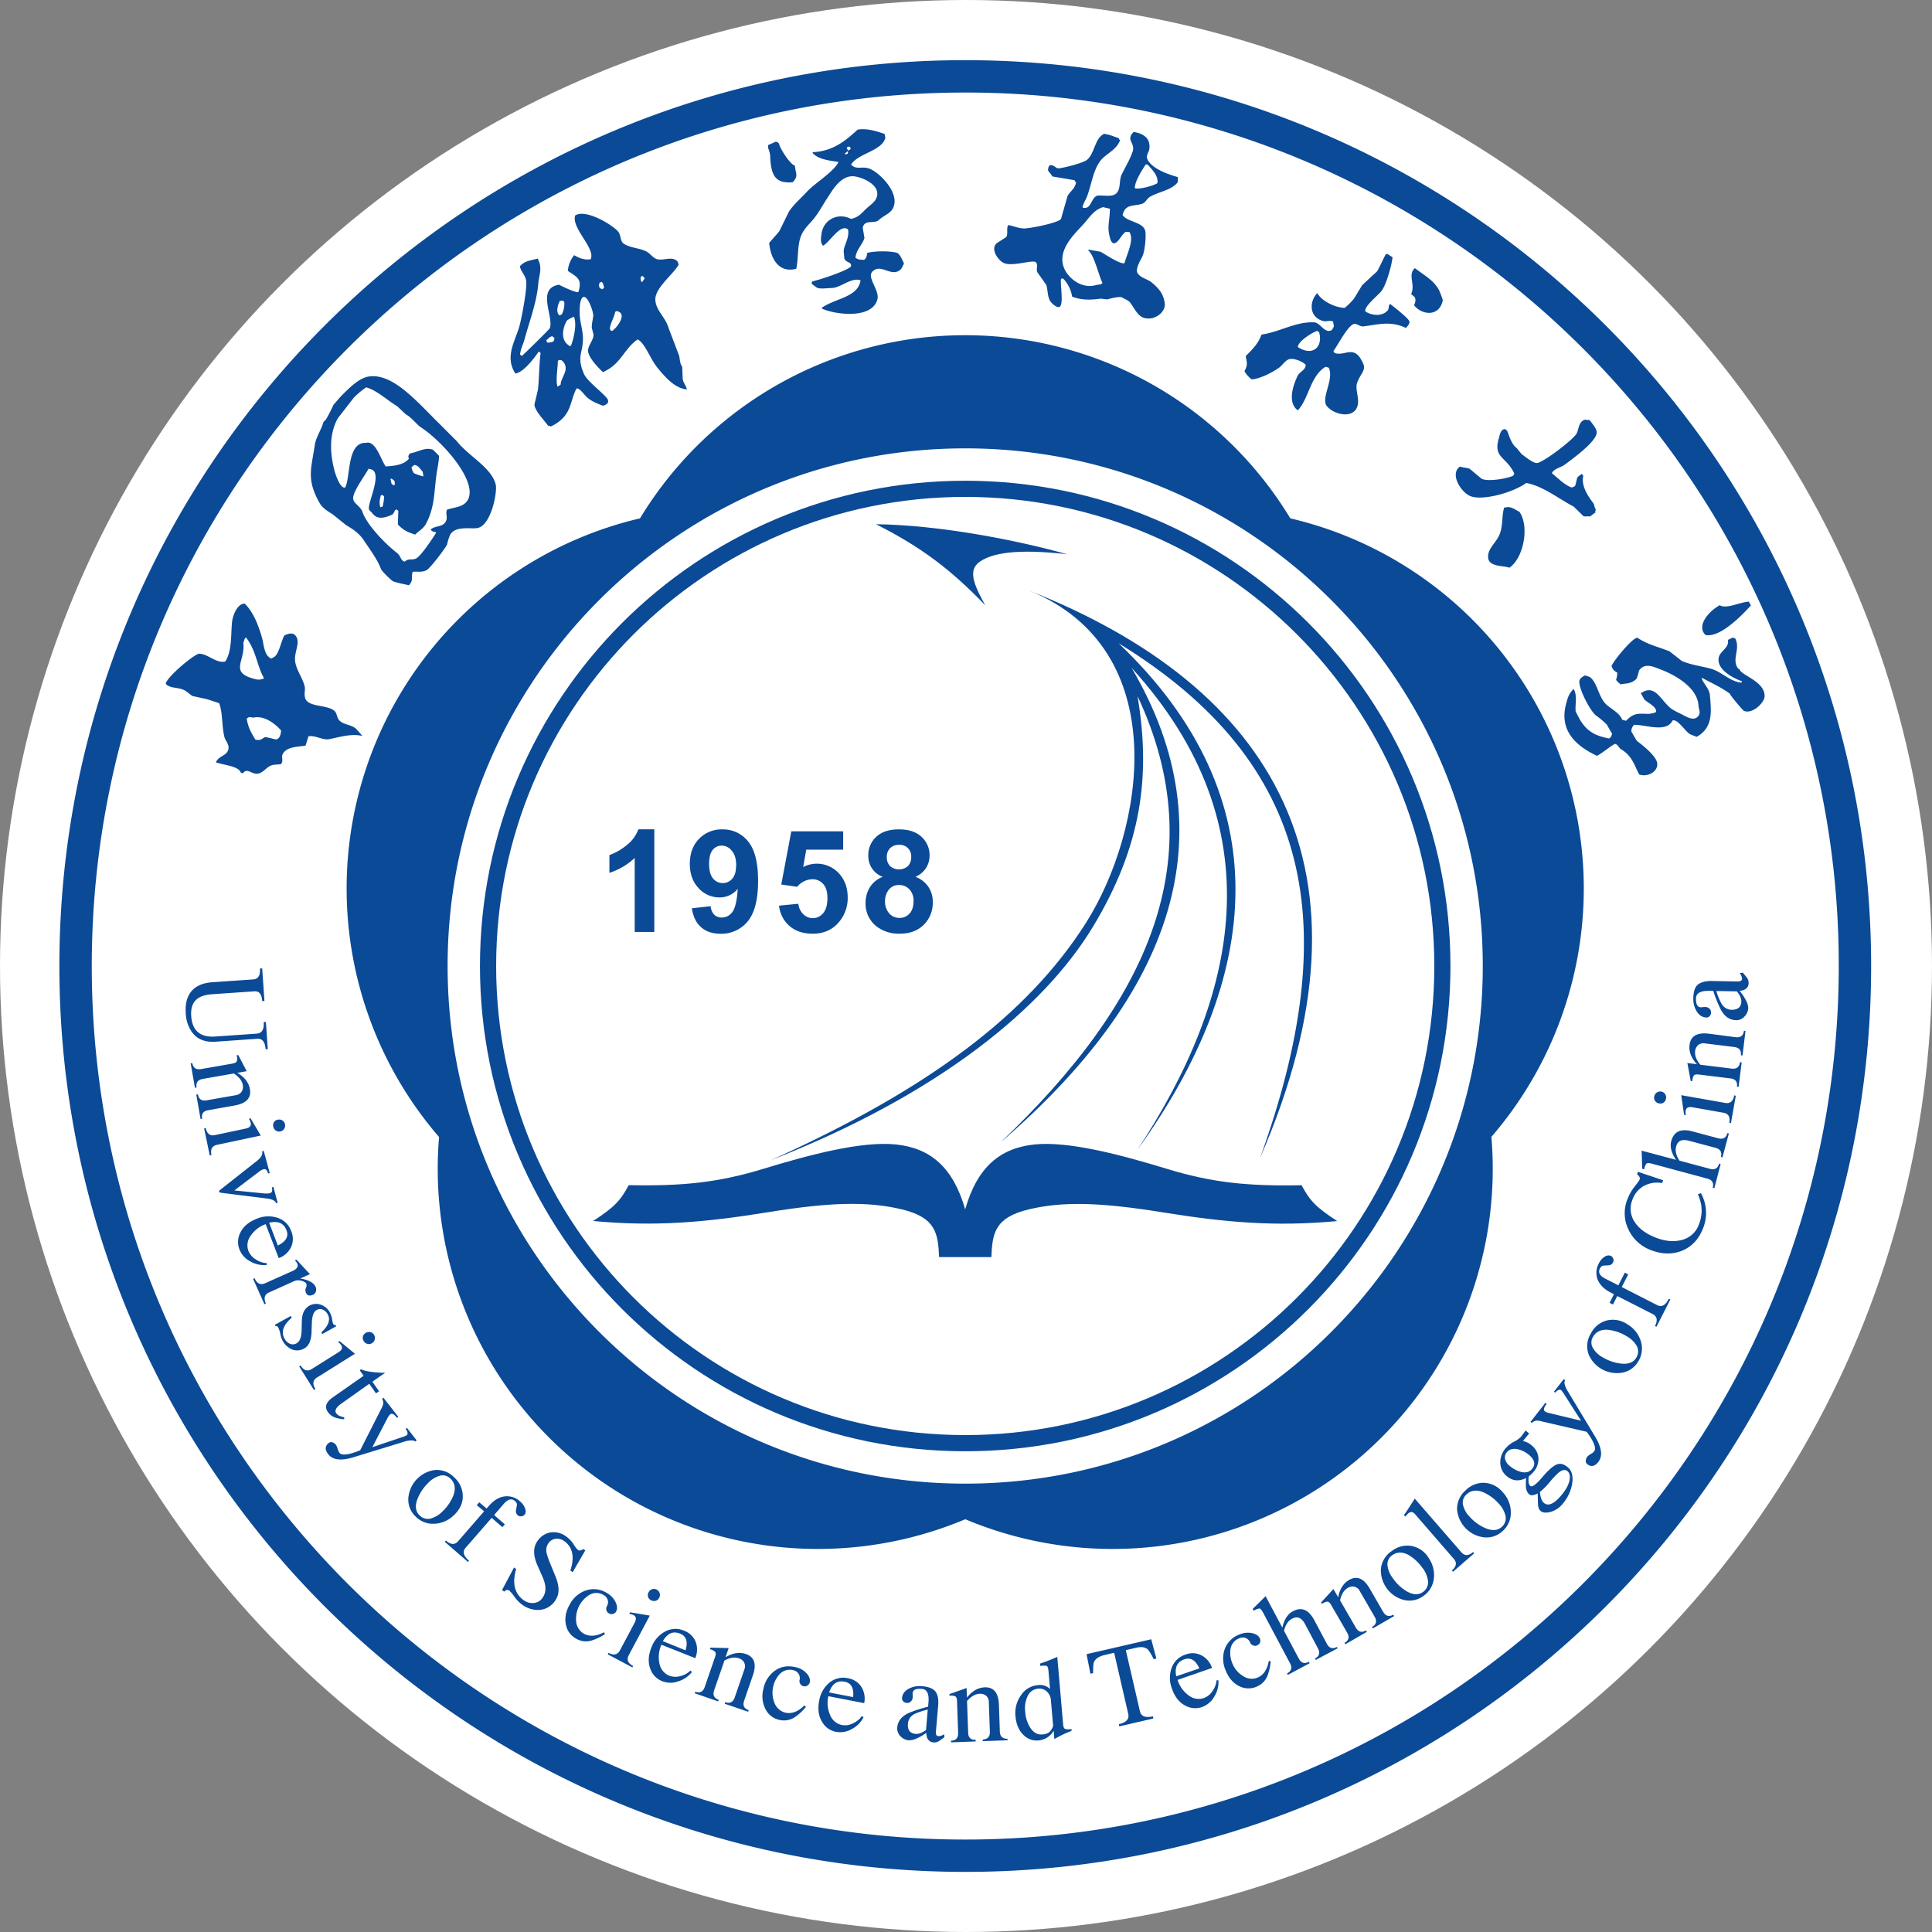 <svg xmlns="http://www.w3.org/2000/svg" viewBox="0 0 1024 1024">
    <rect x="0" y="0" width="1024" height="1024" fill="#808080" stroke="none"/>
    <defs>
        <style>
            .badfe2d0-08e7-4b62-b212-aa697900100e{fill:#fff;}.acba66b3-45e4-4f09-b00b-ecd010547c8e,.b4fd3646-2843-41e7-b7b7-47ffb800caf3{fill:#0b4a96;}.acba66b3-45e4-4f09-b00b-ecd010547c8e{fill-rule:evenodd;}
        </style>
    </defs>
    <g id="bf7f6620-b48c-4d3f-af8a-36a69a955afd" data-name="图层 2">
        <circle class="badfe2d0-08e7-4b62-b212-aa697900100e" cx="512" cy="512" r="512"/>
        <path class="acba66b3-45e4-4f09-b00b-ecd010547c8e"
              d="M511.7,237.9C663.18,237.9,786,360.77,786,512.26S663.19,786.62,511.7,786.62,237.34,663.74,237.34,512.26,360.2,237.9,511.7,237.9M708.24,782.73a201.43,201.43,0,0,1-196.52,22.76A201.52,201.52,0,0,1,232.81,602.9,201.53,201.53,0,0,1,339.31,275,201.53,201.53,0,0,1,684,275,201.47,201.47,0,0,1,790.57,602.82a201.34,201.34,0,0,1-82.33,179.9"
              transform="translate(-0.1 -0.26)"/>
        <path class="b4fd3646-2843-41e7-b7b7-47ffb800caf3"
              d="M469.2,477.68a9.51,9.51,0,0,0,2.18,6.68,7.13,7.13,0,0,0,5.49,2.4,6.9,6.9,0,0,0,5.31-2.31c1.41-1.53,2.12-3.74,2.12-6.66a8.66,8.66,0,0,0-2.15-6.11,7.06,7.06,0,0,0-5.42-2.32,6.46,6.46,0,0,0-5.66,2.62,9.47,9.47,0,0,0-1.87,5.7m.93-23.2a6.46,6.46,0,0,0,1.75,4.84,7.21,7.21,0,0,0,9.42,0,6.52,6.52,0,0,0,1.75-4.86,6,6,0,0,0-6.37-6.42,6.54,6.54,0,0,0-4.78,1.74,6.37,6.37,0,0,0-1.77,4.7M468,465a11.63,11.63,0,0,1-7.68-11.2,13,13,0,0,1,4.2-10c2.82-2.64,6.84-3.95,12-3.95s9.16,1.29,12,3.94a13.06,13.06,0,0,1,4.27,10,12,12,0,0,1-2,6.71,12.48,12.48,0,0,1-5.49,4.49,14.23,14.23,0,0,1,6.83,5.27,14,14,0,0,1,2.35,8,16.31,16.31,0,0,1-4.78,12.17q-4.78,4.71-12.72,4.7a19.33,19.33,0,0,1-12.31-3.86,15.24,15.24,0,0,1-5.8-12.6,15.56,15.56,0,0,1,2.19-8,14,14,0,0,1,6.86-5.66m-55,15.27,10.33-1a8.81,8.81,0,0,0,2.64,5.55,7.07,7.07,0,0,0,10,0,6.91,6.91,0,0,0,.51-.57c1.5-1.77,2.25-4.43,2.25-8,0-3.31-.73-5.81-2.25-7.48a7.4,7.4,0,0,0-5.78-2.49,10.6,10.6,0,0,0-8,4l-8.43-1.22,5.32-28.19H447v9.73H427.43l-1.62,9.19A15.83,15.83,0,0,1,444.59,463c3.21,3.37,4.81,7.7,4.81,13.05a19.58,19.58,0,0,1-3.86,11.94c-3.54,4.78-8.42,7.15-14.67,7.15-5,0-9.06-1.32-12.22-4A16.54,16.54,0,0,1,413,480.25M390.31,459c0-3.37-.78-6-2.32-7.79a6.8,6.8,0,0,0-5.34-2.75,6,6,0,0,0-4.8,2.25c-1.25,1.52-1.91,4-1.91,7.45s.7,6.06,2.07,7.69a6.55,6.55,0,0,0,5.17,2.46,6.46,6.46,0,0,0,5.06-2.36c1.37-1.58,2-3.87,2-6.94m-23.49,22.67,10-1.12a7.34,7.34,0,0,0,1.94,4.55,5.71,5.71,0,0,0,4.09,1.46,6.79,6.79,0,0,0,5.49-2.95q2.24-2.94,2.86-12.25a12.35,12.35,0,0,1-9.77,4.54,14.69,14.69,0,0,1-11-4.93q-4.63-4.94-4.64-12.84c0-5.49,1.62-9.92,4.9-13.28a16.53,16.53,0,0,1,12.45-5,16.84,16.84,0,0,1,13.53,6.36q5.3,6.36,5.3,20.95c0,9.92-1.85,17-5.49,21.43a18,18,0,0,1-14.34,6.57q-6.36,0-10.28-3.37t-5-10.1m-19.93,12.51H336.51V455a35.44,35.44,0,0,1-13.41,7.88v-9.41a30.15,30.15,0,0,0,8.83-5,19.09,19.09,0,0,0,6.53-8.66h8.43v54.39Z"
              transform="translate(-0.1 -0.26)"/>
        <path class="acba66b3-45e4-4f09-b00b-ecd010547c8e"
              d="M511.7,49.3C679,49.3,825.61,138.09,907,271.15a460.75,460.75,0,0,1,67.68,241.11c0,255.65-207.31,463-462.94,463s-463-207.3-463-462.95,207.33-463,463-463m0-17.15c265.09,0,480.1,215,480.1,480.12S776.8,992.4,511.7,992.4,31.57,777.38,31.57,512.27,246.57,32.15,511.7,32.15"
              transform="translate(-0.1 -0.26)"/>
        <path class="b4fd3646-2843-41e7-b7b7-47ffb800caf3"
              d="M920.66,525.71l-10.88-.2a32.22,32.22,0,0,0,2.74,6.69,6.27,6.27,0,0,0,5.27,3.28c3.46,0,5.22-1.46,5.24-4.49.05-1.53-.75-3.34-2.37-5.3m3.1-10,2.08,2.53a4.79,4.79,0,0,1,1.07,2.94c0,2.56-1.65,4-4.8,4.27a26.23,26.23,0,0,1,3.22,4.73,10,10,0,0,1,1.37,4.21,6.7,6.7,0,0,1-2,4.67,5.73,5.73,0,0,1-4.41,1.95c-3.66-.08-6.49-2.18-8.48-6.34a68.73,68.73,0,0,1-3.64-9.2l-2.3,0c-4.52-.08-6.81,1.24-6.86,4-.06,3.08.79,4.66,2.53,4.69a8.47,8.47,0,0,0,1.13-.08,10.39,10.39,0,0,1,1.37-.06,3,3,0,0,1,2.06.85,2.5,2.5,0,0,1,.87,2,2.85,2.85,0,0,1-.71,2,2.21,2.21,0,0,1-1.68.71c-2.25-.06-4-1.22-5.37-3.54a12.59,12.59,0,0,1-1.62-6.63c.06-3.32.75-5.65,2.12-7s4-2.24,7.56-2.18l13.72.25c1.62,0,2.43-.48,2.43-1.46a5.86,5.86,0,0,0-1.25-3l1.57-.2Zm1.49,31-1.59,13-.88-.12c.33-2.6-.83-4-3.46-4.37l-15.57-1.92a4.45,4.45,0,0,0-3.61.9,5,5,0,0,0-1.59,3.17q-.42,3.42,2.72,7.23l16.62,2.06c2.66.31,4.12-.82,4.46-3.43l.87.12-1.62,13-.87-.1c.32-2.62-.83-4.06-3.46-4.39l-16.75-2.06c-1.32-.16-2.18,0-2.62.5a5.31,5.31,0,0,0-.81,3l-.87-.09-1.78-9.5,5.06.62c-3-3.27-4.34-6.67-3.9-10.23q.87-7.07,10.26-5.94L920,550c2.62.3,4.12-.83,4.43-3.42l.87.1Zm-5.14,34.33-2.57,14.5-.87-.12c.56-3.12-.47-4.9-3.08-5.36l-16.43-2.9c-2.12-.37-3.32.22-3.62,1.77a7.85,7.85,0,0,0,.1,2.42l-.92-.17-1.55-10.44,23.36,4.12c2.59.43,4.16-.88,4.74-4Zm-39.44-2.18a3,3,0,0,1,2,1.33,3.13,3.13,0,0,1,.44,2.42,3,3,0,0,1-3.59,2.51,3.2,3.2,0,0,1-2.12-1.25,2.9,2.9,0,0,1-.52-2.37,3.2,3.2,0,0,1,3.68-2.66h.06m35.82,22.19-3.4,12.69-.85-.25c.69-2.52-.25-4.12-2.83-4.82l-14.07-3.74c-3.74-1-6,0-6.78,3-.65,2.36,0,4.86,1.75,7.55l16.13,4.32c2.56.68,4.17-.23,4.87-2.75l.82.22L908.75,630l-.87-.21c.67-2.53-.25-4.14-2.83-4.83l-29.68-8c-1.4-.37-2.32-.31-2.74.13a8.87,8.87,0,0,0-1.1,2.94l-1.07-.32c0-1.79-.09-5-.28-9.58L888.46,615c-2.52-3.6-3.36-7-2.54-10,1.35-5,5.06-6.73,11.16-5.09l13.72,3.67c2.55.7,4.18-.22,4.86-2.74l.85.22Zm-14.8,31.68a21.61,21.61,0,0,1,1.17,18.46q-3.42,8.89-11.37,12.09-7.59,2.93-16.14-.33a21.33,21.33,0,0,1-12.09-11,19.7,19.7,0,0,1-.5-16.12,25.89,25.89,0,0,1,3.74-6.61,32.16,32.16,0,0,0,2.62-3.56c.45-1,0-2-1.3-3l.5-1.28,13.34,4.49-.58,1.49a14.56,14.56,0,0,0-9.52,1.45,13.2,13.2,0,0,0-6.11,7.18,12.58,12.58,0,0,0,1.2,12.13q3.51,5.24,11.31,8.23,7.62,2.89,13.93,1.06a12.78,12.78,0,0,0,8.7-8.11,19.42,19.42,0,0,0,1.23-10.35,25,25,0,0,0-1.75-5.67l1.62-.58ZM862,708.33a23.73,23.73,0,0,0-9.85-3.27c-3.62-.2-6.24,1.1-7.78,3.87a5.72,5.72,0,0,0,.12,6,13.6,13.6,0,0,0,5.43,4.93,23.73,23.73,0,0,0,10,3.19c3.67.25,6.19-.9,7.58-3.39a6.18,6.18,0,0,0-.37-6.76,14,14,0,0,0-5.11-4.54m.6-6.21a15.81,15.81,0,0,1,7.14,8.93,13,13,0,0,1-1.29,10.67,12.36,12.36,0,0,1-8.3,6A16.29,16.29,0,0,1,842.06,718a12.76,12.76,0,0,1,1.21-10.92,13.23,13.23,0,0,1,8.48-6.95,13.65,13.65,0,0,1,10.85,2m-33,29.73a2.85,2.85,0,0,0-.05,2.5,10.94,10.94,0,0,0,1.08,2.57l14.92,24.78q5.3,8.79,1.7,13.39c-1.87,2.41-3.83,2.81-5.9,1.17a2,2,0,0,1-.72-2,3.89,3.89,0,0,1,.82-2,10,10,0,0,1,2.22-1.6,4.57,4.57,0,0,0,1.37-1.18q1.88-2.37-3.95-10.35l-23.5-5.43a11.58,11.58,0,0,0-3.15-.5,4.64,4.64,0,0,0-2.47,1.23l-.67-.54,7.88-10.1.71.52q-2.29,2.91-1,3.94a4.85,4.85,0,0,0,1.87.84l17.33,4.16-8.94-14a11.78,11.78,0,0,0-1.66-2.25,1.41,1.41,0,0,0-1.32-.05,4.14,4.14,0,0,0-1.74,1.44l-.69-.53,5.16-6.61.7.5ZM830.9,780c-1.25-1-2.82-.75-4.74.83a43.13,43.13,0,0,0-4.8,5.12,36.63,36.63,0,0,1-5.09,5.11c.32,2.92,1,4.86,2.14,5.78,2.29,1.93,5.4.53,9.31-4.15,2.4-2.86,3.84-5.52,4.29-8,.41-2.16,0-3.71-1.12-4.69m-20.33-8.56a14.45,14.45,0,0,0-6.11-3.08q-3.71-.71-5.58,1.5a4.17,4.17,0,0,0-1,3.94,7.22,7.22,0,0,0,2.71,3.69,15.36,15.36,0,0,0,6,3c2.37.47,4.22-.07,5.53-1.63,2-2.39,1.46-4.86-1.62-7.48m.1-11.35-3.31,4a9.83,9.83,0,0,1,4.68,2.37,9.28,9.28,0,0,1,3.55,6.7,10.35,10.35,0,0,1-2.68,7.35,15.65,15.65,0,0,1-2.44,2.32c-.4,2.62-.13,4.28.79,5.07s3.12-.75,6.43-4.69c3.2-3.79,5.78-6,7.73-6.74s3.78-.08,5.82,1.62,2.87,4.72,2.19,8.73a21.59,21.59,0,0,1-4.87,10.38,12.62,12.62,0,0,1-7.11,4.61c-2.12.44-3.69.25-4.74-.66-.89-.75-1.37-2.06-1.37-4-.07-1.77-.12-3.55-.16-5.32a5.92,5.92,0,0,1-2.46.94,2.44,2.44,0,0,1-2-.37,5.63,5.63,0,0,1-1.75-4,31.47,31.47,0,0,1,.09-4.71c-3.77,1.9-7.18,1.62-10.23-.95a9.33,9.33,0,0,1-3.45-6.86,11.25,11.25,0,0,1,3-8.13,14.72,14.72,0,0,1,4.31-3.32,12.68,12.68,0,0,0,3.77-2.74l2.32-3.17,1.87,1.58ZM794.28,797a23.52,23.52,0,0,0-8.48-6c-3.41-1.24-6.27-.78-8.55,1.45a5.69,5.69,0,0,0-1.65,5.74,13.46,13.46,0,0,0,3.77,6.31,23.4,23.4,0,0,0,8.6,5.95c3.45,1.29,6.19.93,8.23-1a6.14,6.14,0,0,0,1.63-6.57,14.3,14.3,0,0,0-3.55-5.87m2.4-5.73a15.68,15.68,0,0,1,4.2,10.64,12.86,12.86,0,0,1-4.34,9.81,12.4,12.4,0,0,1-9.73,3.37,16.28,16.28,0,0,1-14.42-14.66,12.8,12.8,0,0,1,4.36-10.1,13.36,13.36,0,0,1,10.1-4.16,13.6,13.6,0,0,1,9.82,5.11m-15.26,32.3-11.19,9.73-.57-.68c2.41-2.12,2.75-4.15,1-6.14L750.28,803a3.59,3.59,0,0,0-1.94-1.35,2.75,2.75,0,0,0-2,.91c-.52.47-1,1-1.5,1.48l-.62-.72c1.21-1.7,3.11-4.65,5.73-8.77L774.66,823q2.61,3,6.18-.13l.59.66Zm-27.24,7.92a23.55,23.55,0,0,0-7.56-7.11q-4.79-2.58-8.68.21A5.76,5.76,0,0,0,735.5,830a13.43,13.43,0,0,0,2.87,6.79,23.52,23.52,0,0,0,7.68,7.11c3.24,1.74,6,1.79,8.32.1a6.17,6.17,0,0,0,2.51-6.29,13.94,13.94,0,0,0-2.71-6.27m3.16-5.39a15.8,15.8,0,0,1,2.7,11.14,12.88,12.88,0,0,1-5.69,9.1,12.38,12.38,0,0,1-10.06,2A16.26,16.26,0,0,1,732,831.78a12.78,12.78,0,0,1,5.73-9.39,13.24,13.24,0,0,1,10.6-2.72,13.52,13.52,0,0,1,9,6.36m-18.26,30.76-11.35,6.57-.44-.74c2.28-1.34,2.74-3.12,1.41-5.43l-7.86-13.59a4.37,4.37,0,0,0-2.87-2.35,4.81,4.81,0,0,0-3.49.63c-2,1.16-3.37,3.34-4.12,6.58l8.36,14.47c1.33,2.33,3.12,2.82,5.39,1.49l.43.78-11.38,6.56-.43-.75c2.27-1.3,2.75-3.12,1.4-5.41L705.68,851c-.67-1.18-1.32-1.78-2-1.85a5.61,5.61,0,0,0-2.92,1.21l-.44-.77,6.51-7.11,2.56,4.4c.77-4.36,2.71-7.43,5.79-9.23,4.11-2.37,7.77-.85,10.91,4.62l7.11,12.3q2,3.43,5.36,1.5l.45.75Zm-30,17.11-11.6,6.17-.4-.77c2.31-1.22,2.83-3,1.58-5.34l-6.83-12.87c-1.82-3.41-4.09-4.36-6.84-2.91-2.17,1.12-3.61,3.31-4.31,6.46l7.82,14.71c1.25,2.37,3,2.92,5.34,1.69l.41.77L682.67,888l-.41-.78c2.31-1.24,2.84-3,1.6-5.36l-14.45-27.15c-.68-1.27-1.32-1.92-1.94-1.92a9.2,9.2,0,0,0-2.91,1.2l-.5-1c1.3-1.25,3.58-3.47,6.83-6.73l8.89,16.71c.92-4.3,2.77-7.2,5.61-8.71q6.84-3.65,11.3,4.7l6.67,12.53c1.25,2.36,3,2.91,5.31,1.69l.41.77Zm-35.48,6.76a26.3,26.3,0,0,1-1.79,8,10.39,10.39,0,0,1-5.78,5.62A10.76,10.76,0,0,1,657,894c-3.24-1.56-5.66-4.37-7.27-8.36a15.52,15.52,0,0,1-.5-11.35,13.13,13.13,0,0,1,7.88-7.75,11.3,11.3,0,0,1,6.67-.69c2.15.5,3.52,1.47,4.12,2.93a2.59,2.59,0,0,1,0,2.08,2.68,2.68,0,0,1-1.56,1.5,2.48,2.48,0,0,1-2.19-.06,2.67,2.67,0,0,1-1.45-1.41,4.21,4.21,0,0,0-2.29-2.41,4.52,4.52,0,0,0-3.41.08,7.31,7.31,0,0,0-4.78,6.28,14.16,14.16,0,0,0,1,6.91,13.68,13.68,0,0,0,5.74,6.86,8.11,8.11,0,0,0,7.6.84c3.15-1.25,5.17-4.22,6.06-8.86l1,.13Zm-37.79,3.9c-2-4.36-4.61-6-8-4.81-3.79,1.3-5.21,4.32-4.27,9l12.23-4.21Zm10.1,6.36a14.47,14.47,0,0,1-2.22,8.61,12.25,12.25,0,0,1-6.45,5.49,10.83,10.83,0,0,1-9-.8q-4.83-2.58-7-9a15.71,15.71,0,0,1-.07-11.1,11.34,11.34,0,0,1,7.23-6.88,10.16,10.16,0,0,1,8.66.47,11.52,11.52,0,0,1,5.45,6.61l-18.25,6.31a15.85,15.85,0,0,0,5.91,8.27,8.61,8.61,0,0,0,8,1.37,9.36,9.36,0,0,0,4.74-3.94,11.32,11.32,0,0,0,2-5.49l1.1,0ZM613,879.33l-1.45.32a26.52,26.52,0,0,0-2.93-5c-1.41-1.37-3.49-1.71-6.23-1.07l-5.59,1.3,7.48,32.37q.94,4.08,6.86,2.69l.29,1.15-18.09,4.19-.24-1.16c3.94-.92,5.61-2.74,5-5.43l-7.48-32.43-4.86,1.15c-3.12.72-5.08,2-5.81,3.76-.35.8-.5,2.75-.45,5.87l-1.46.32L576,877l34.27-7.89L613,879.31Zm-54.72,35.58-1.16-13.29a7.08,7.08,0,0,0-2.2-4.86,5.78,5.78,0,0,0-4.52-1.5,6.73,6.73,0,0,0-5.74,4.21,15.06,15.06,0,0,0-1.19,7.95,17.69,17.69,0,0,0,2.91,8.86c1.66,2.39,3.7,3.49,6.14,3.26a6.51,6.51,0,0,0,3.69-1.18,7.35,7.35,0,0,0,2.09-3.44m9.73,2.72a63.56,63.56,0,0,0-9.1,4.36l-.38-4.46a10.12,10.12,0,0,1-8.3,5.21,9.57,9.57,0,0,1-7.15-2.44c-2.78-2.35-4.36-5.84-4.79-10.5a16.14,16.14,0,0,1,2.91-11,11.88,11.88,0,0,1,9-5.39,7.44,7.44,0,0,1,6.42,2.06l-.87-10c-.13-1.39-.5-2.19-1.15-2.36a16.27,16.27,0,0,0-3.12.12l-.12-1.25a96.79,96.79,0,0,0,9.1-3.55l3.12,36c.12,1.27.5,2,1.14,2.24a8.29,8.29,0,0,0,3.25,0l.08.92Zm-33.92,5-13.15.47,0-.87c2.62-.1,3.87-1.5,3.79-4.11l-.55-15.69a4.32,4.32,0,0,0-1.47-3.44,4.78,4.78,0,0,0-3.37-1c-2.27.06-4.49,1.33-6.71,3.84l.59,16.73q.12,4,4,3.82v.87l-13.09.48,0-.88c2.62-.08,3.87-1.45,3.78-4.14l-.59-16.83c0-1.34-.35-2.17-.91-2.53a5.38,5.38,0,0,0-3.11-.31l0-.88,9.1-3.24.18,5.11c2.74-3.53,5.9-5.33,9.48-5.46q7.11-.22,7.48,9.23l.47,14.17c.1,2.65,1.46,3.92,4.07,3.86l0,.85Zm-43.21-5.42.93-10.83a36.19,36.19,0,0,0-6.88,2.25,6.26,6.26,0,0,0-3.62,5.07c-.31,3.43,1.05,5.29,4.06,5.54,1.57.15,3.4-.55,5.48-2m9.73,3.82L498,922.92a4.76,4.76,0,0,1-3,.88c-2.53-.23-3.87-1.92-3.95-5.12a24.44,24.44,0,0,1-4.93,2.91,9.86,9.86,0,0,1-4.29,1.07,6.85,6.85,0,0,1-4.55-2.24,5.89,5.89,0,0,1-1.62-4.57q.5-5.46,6.89-8a68.72,68.72,0,0,1,9.46-3l.2-2.32c.4-4.49-.78-6.9-3.49-7.11-3.12-.28-4.74.46-4.89,2.18a7,7,0,0,0,0,1.12,8,8,0,0,1,0,1.38,2.94,2.94,0,0,1-1,2,2.66,2.66,0,0,1-2.09.75,2.86,2.86,0,0,1-1.92-.85,2.33,2.33,0,0,1-.62-1.74c.21-2.25,1.5-3.93,3.89-5.12a12.57,12.57,0,0,1,6.73-1.16c3.31.28,5.62,1.15,6.89,2.58,1.4,1.59,1.94,4.17,1.64,7.71l-1.19,13.66c-.15,1.62.27,2.43,1.28,2.55a5.84,5.84,0,0,0,3.08-1.06l.13,1.59Zm-48.32-21.3q.73-7.14-4.49-8.16c-4-.78-6.69,1.12-8.23,5.69l12.72,2.46Zm5.54,10.58a14.15,14.15,0,0,1-6.19,6.32,12.2,12.2,0,0,1-8.31,1.52,10.77,10.77,0,0,1-7.42-5.18c-1.94-3.07-2.49-6.83-1.62-11.28a15.65,15.65,0,0,1,5.49-9.66,11.38,11.38,0,0,1,9.72-2.32,10.44,10.44,0,0,1,7.24,4.74,11.66,11.66,0,0,1,1.41,8.48l-19-3.7a15.81,15.81,0,0,0,1,10.11,8.56,8.56,0,0,0,6.18,5.18,9.18,9.18,0,0,0,6.09-1,11.25,11.25,0,0,0,4.49-3.74l.87.59Zm-30.6-5.39a26.1,26.1,0,0,1-6.07,5.59,10.35,10.35,0,0,1-8,1.27,10.62,10.62,0,0,1-7.23-5.51,14.86,14.86,0,0,1-1.17-11,15.25,15.25,0,0,1,6.11-9.57c3.09-2.21,6.73-2.8,10.9-1.85a10.92,10.92,0,0,1,5.86,3.28c1.46,1.62,2,3.22,1.67,4.74a2.63,2.63,0,0,1-1.22,1.71A2.72,2.72,0,0,1,426,894a2.6,2.6,0,0,1-1.77-1.3,2.71,2.71,0,0,1-.34-2,4.16,4.16,0,0,0-.52-3.28,4.35,4.35,0,0,0-2.82-1.92,7.31,7.31,0,0,0-7.53,2.44A14.67,14.67,0,0,0,410.65,903a8.25,8.25,0,0,0,5.73,5q5,1.13,10.1-3.83l.73.7Zm-30.58,2.56-12.43-4.24.3-.83c2.46.85,4.11,0,5-2.49l5.11-14.84a4.49,4.49,0,0,0-.12-3.74,4.75,4.75,0,0,0-2.79-2.18c-2.15-.78-4.7-.38-7.63,1.16l-5.48,15.83c-.85,2.5,0,4.19,2.43,5l-.28.83-12.42-4.28.28-.82c2.49.84,4.14,0,5-2.5l5.49-15.94c.43-1.24.46-2.15.06-2.69a5.51,5.51,0,0,0-2.78-1.42l.27-.82,9.66.22-1.66,4.84c3.83-2.28,7.42-2.83,10.8-1.69q6.77,2.37,3.69,11.29l-4.62,13.42c-.87,2.53-.07,4.21,2.41,5.06l-.29.81ZM363.43,875q2.1-6.88-2.87-8.89-5.56-2.25-9.13,4l12,4.86Zm3.42,11.42a14.52,14.52,0,0,1-7.28,5,12,12,0,0,1-8.48-.1,10.75,10.75,0,0,1-6.28-6.49c-1.32-3.41-1.12-7.19.56-11.41a15.6,15.6,0,0,1,7.24-8.4,11.41,11.41,0,0,1,10-.48,10.46,10.46,0,0,1,6.24,6,11.52,11.52,0,0,1-.25,8.58L350.67,872a16,16,0,0,0-1,10.15,8.6,8.6,0,0,0,5.09,6.24,9.37,9.37,0,0,0,6.19.16,11.08,11.08,0,0,0,5.11-2.87l.75.78ZM335.23,884l-13-6.92.39-.77c2.79,1.49,4.81,1,6.05-1.3l7.82-14.72c1-1.92.82-3.24-.56-4a7.44,7.44,0,0,0-2.31-.65l.43-.83,10.45,1.74-11.14,21c-1.25,2.34-.5,4.24,2.31,5.71l-.41.77Zm14.22-36.84a2.81,2.81,0,0,1-1.87,1.56,3.27,3.27,0,0,1-2.43-.31,3,3,0,0,1-1.3-4.2,3.18,3.18,0,0,1,1.87-1.62,2.9,2.9,0,0,1,2.41.19,3.3,3.3,0,0,1,1.62,1.9,3.16,3.16,0,0,1-.29,2.49m-28.67,19.15a26.82,26.82,0,0,1-7.43,3.54,10.29,10.29,0,0,1-8-1.12,10.64,10.64,0,0,1-5.31-7.36q-1.12-5.24,2.09-10.85a15.33,15.33,0,0,1,8.64-7.36,13.06,13.06,0,0,1,10.95,1.41,11,11,0,0,1,4.64,4.86c.95,2,1,3.66.25,5a2.5,2.5,0,0,1-1.68,1.24,2.79,2.79,0,0,1-3.44-2.07,2.76,2.76,0,0,1,.25-2,4.09,4.09,0,0,0,.46-3.29,4.37,4.37,0,0,0-2.15-2.65,7.25,7.25,0,0,0-7.9.13,14.81,14.81,0,0,0-6.68,13.82,8.2,8.2,0,0,0,4,6.48c3,1.68,6.52,1.5,10.73-.7l.52.87Zm-26.38-17.75a11,11,0,0,1-8.68,5,14.07,14.07,0,0,1-9.13-3,18.34,18.34,0,0,1-3.83-4,18.71,18.71,0,0,0-2.74-3.27c-.83-.62-1.75-.41-2.71.58L266.2,843l6.36-11.93,1.12.81c-2.21,7.48-.87,13,3.94,16.49a7.7,7.7,0,0,0,5,1.53,6.17,6.17,0,0,0,5-2.72c2.06-2.8,2.08-6.48.09-11l-2.79-6.32c-2.32-5.28-2.29-9.61.12-12.91a10.36,10.36,0,0,1,7.11-4.51,11.06,11.06,0,0,1,8.2,2.32,14.72,14.72,0,0,1,3.77,4,12.43,12.43,0,0,0,2.32,3c.75.52,1.67.35,2.82-.5l1.05.75-6.68,11.53-1.21-.87q3.46-10.7-3.18-15.54a6.46,6.46,0,0,0-4.49-1.3,5.39,5.39,0,0,0-4.05,2.5,6.41,6.41,0,0,0-.9,5,39.84,39.84,0,0,0,2,5.81l2.68,6.57c2.25,5.42,2.21,9.73-.12,12.84m-16.19-45.51a2.65,2.65,0,0,1-1.7.87,2.14,2.14,0,0,1-1.82-.44,2.72,2.72,0,0,1-1.08-2.67l.52-2.93a2.66,2.66,0,0,0-1-2c-1.79-1.55-3.75-1.08-5.9,1.38l-5.19,6,5.67,4.94-1.29,1.5-5.69-4.94-13.81,15.89q-2.61,3,1.8,6.82l-.55.66-12.27-10.65.59-.67c2.53,2.24,4.7,2.36,6.44.37l13.8-15.89L252.79,798l1.32-1.49L258,799.8l1.25-1.43c2.62-3,5.49-4.69,8.53-5a10.12,10.12,0,0,1,8,2.7,8.21,8.21,0,0,1,2.75,4.14,3.17,3.17,0,0,1-.4,2.92m-43.27-2a23.76,23.76,0,0,0,5.69-8.67c1.15-3.5.58-6.33-1.72-8.53a5.78,5.78,0,0,0-5.8-1.45,13.69,13.69,0,0,0-6.19,4,23.76,23.76,0,0,0-5.67,8.82c-1.17,3.45-.72,6.19,1.34,8.18a6.08,6.08,0,0,0,6.61,1.39,13.8,13.8,0,0,0,5.71-3.74m5.86,2.18a15.55,15.55,0,0,1-10.47,4.57,12.84,12.84,0,0,1-10-4,12.32,12.32,0,0,1-3.7-9.56,16.35,16.35,0,0,1,14.12-14.94,12.9,12.9,0,0,1,10.26,4,13.37,13.37,0,0,1,4.49,10c0,3.74-1.6,7-4.72,10m-20.4-39c-.37-.5-1.17-.71-2.4-.66a12.8,12.8,0,0,0-2.74.42l-27.65,8.48c-6.53,2-11,1.5-13.4-1.57-1.87-2.4-1.77-4.4.28-6a2.06,2.06,0,0,1,2.12-.25,4,4,0,0,1,1.7,1.28,8.91,8.91,0,0,1,1,2.55,6.78,6.78,0,0,0,.83,1.66c1.25,1.55,4.93,1.12,11-1.35L202,747.27a13,13,0,0,0,1.25-2.95,4.57,4.57,0,0,0-.63-2.68l.71-.55,7.89,10.1-.68.56c-1.49-1.94-2.72-2.56-3.59-1.87a5.43,5.43,0,0,0-1.27,1.62l-8.23,15.8,15.71-5.3a10.42,10.42,0,0,0,2.58-1.07,1.3,1.3,0,0,0,.35-1.25,3.93,3.93,0,0,0-1-2.06l.7-.54,5.16,6.63-.68.54ZM182.49,752.5a19.48,19.48,0,0,1-5-1,8.06,8.06,0,0,1-3.64-2.91c-1.85-2.62-.94-5.2,2.7-7.75l16.27-11.38-1.9-2.69c-.1-.15,0-.3.18-.52a.67.67,0,0,1,.54-.17c2.1,1,5.87,1.56,11.28,1.77l1.32,0-6.77,4.74,3.54,5.06-1.62,1.13-3.56-5.07L181,744.21q-4.22,3-2.66,5.17c.71,1,2.12,1.68,4.24,2.06l-.09,1Zm-16-15.54-7.82-12.5.75-.47c1.66,2.68,3.62,3.31,5.86,1.91L179.47,717q2.76-1.68,1.5-3.71a7.76,7.76,0,0,0-1.68-1.75l.78-.47,8.17,6.71-20.08,12.57c-2.27,1.37-2.57,3.42-.87,6.11l-.75.46Zm30.75-24.79a3,3,0,0,1-2.42.37,3.26,3.26,0,0,1-1.94-1.47,3,3,0,0,1,1-4.3,3.38,3.38,0,0,1,2.42-.48,2.94,2.94,0,0,1,2,1.38,3.19,3.19,0,0,1-.9,4.42l-.1.07m-35.92,2.78a7.38,7.38,0,0,1-6.73.45,10.1,10.1,0,0,1-4.8-4.62,12.71,12.71,0,0,1-1.17-3.49,12.7,12.7,0,0,0-1.05-3.3c-.45-.8-.91-1.06-1.42-.78l-.43-.75,8.45-4.69.5.93q-6.78,5.76-3.82,11.1a5.8,5.8,0,0,0,2.66,2.59,3.84,3.84,0,0,0,3.69-.12c1.74-1,2.64-3.28,2.7-6.91l.13-5q.1-5.9,4.09-8.11a7.31,7.31,0,0,1,5.77-.52,8.37,8.37,0,0,1,5,4.24,10.64,10.64,0,0,1,1.19,3.55,8,8,0,0,0,.59,2.5,1,1,0,0,0,1.2.5l.38.69-7.39,4.12-.5-.87c3.84-3.56,5-6.76,3.33-9.67a5.4,5.4,0,0,0-2.58-2.37,3.51,3.51,0,0,0-3.24.19c-1.57.85-2.41,3.12-2.54,6.73l-.17,5.08c-.15,4.36-1.42,7.18-3.81,8.52M166,686.5q-2.73,1.2-3.74-1.06a3.19,3.19,0,0,1,0-2.62,2.77,2.77,0,0,0,.22-2.12c-.27-.64-1.12-1.18-2.57-1.58a5.46,5.46,0,0,0-3.8.13l-13.34,6c-2.45,1.07-3,3-1.75,5.92l-.77.35-6-13.41.8-.37c1.25,2.87,3.12,3.74,5.55,2.67l14.59-6.51c2.21-1,3.05-2.25,2.54-3.78a6.06,6.06,0,0,0-1.37-1.85l.84-.37,7.19,7.69-5.19,2.3q6.71,1.13,8.17,4.41a3.38,3.38,0,0,1,.15,2.5A2.75,2.75,0,0,1,166,686.5m-18.63-26.09c4.31-2.12,5.86-4.82,4.56-8.15-1.46-3.74-4.49-5-9.19-3.94l4.61,12.09Zm-6,10.32a14.35,14.35,0,0,1-8.64-1.93,12.16,12.16,0,0,1-5.69-6.24,10.81,10.81,0,0,1,.46-9c1.58-3.25,4.49-5.72,8.73-7.36a15.7,15.7,0,0,1,11.07-.44,11.35,11.35,0,0,1,7.15,7,10.37,10.37,0,0,1-.16,8.67,11.66,11.66,0,0,1-6.46,5.67l-6.92-18a15.76,15.76,0,0,0-8,6.2,8.51,8.51,0,0,0-1.13,8,9.46,9.46,0,0,0,4.12,4.62,11.15,11.15,0,0,0,5.56,1.81l0,1.08ZM146.41,638q-.49-1.93-4.71-2.49l-24-3c-.87-.12-1.37-.28-1.49-.57s.2-.7,1-1.35l19.2-15.14c2.18-1.74,3.06-3.42,2.62-5l.85-.22,3.18,11.8-.88.2c-.46-1.79-1.27-2.54-2.39-2.24a6.09,6.09,0,0,0-2,1l-13.47,10.23,15.59,1.56a10.87,10.87,0,0,0,3.16-.08c1.21-.29,1.57-1.3,1.1-3.08l.85-.25,2.24,8.39-.85.22Zm-35.13-25.31-3-14.42.85-.17c.66,3.07,2.28,4.36,4.86,3.79l16.34-3.46c2.09-.47,3-1.45,2.68-3a7.6,7.6,0,0,0-1-2.21l.92-.22,5.37,9.13-23.2,4.92c-2.62.55-3.57,2.37-2.92,5.45Zm37.39-12.77a2.94,2.94,0,0,1-2.39-.45,3.32,3.32,0,0,1-1.34-2.08,3,3,0,0,1,2.16-3.65l.21,0a3.15,3.15,0,0,1,2.45.37,3,3,0,0,1,1.39,2,3.19,3.19,0,0,1-.45,2.46,3.15,3.15,0,0,1-2,1.38m-42.28-6.53-2.29-13,.87-.12c.45,2.58,2,3.62,4.59,3.16L125,580.74a4.5,4.5,0,0,0,3.2-1.92,4.9,4.9,0,0,0,.58-3.49c-.4-2.25-2-4.29-4.74-6.11l-16.49,2.9c-2.62.46-3.71,2-3.25,4.55l-.87.15-2.27-12.94.87-.16c.45,2.57,2,3.61,4.62,3.18L123.24,564c1.31-.23,2.1-.67,2.37-1.25a5.24,5.24,0,0,0-.1-3.14l.88-.15,4.46,8.55-5,.87c3.86,2.25,6.07,5.12,6.7,8.61q1.25,7.06-8.08,8.7l-14,2.5c-2.62.43-3.71,1.94-3.25,4.52l-.87.19Zm34.45-37c-.25-3.91-1.72-5.74-4.32-5.59l-22.23,1.56q-7.94.55-12.1-4.59a18.27,18.27,0,0,1-3.65-10.48c-.34-4.51.47-8.15,2.4-10.91,2.35-3.32,6.24-5.17,11.73-5.55l21.66-1.49c2.62-.22,3.78-2.12,3.51-5.77l1.19-.07,1.21,17.25-1.19.1c-.24-3.65-1.62-5.4-4.11-5.2l-22.49,1.55c-3.66.25-6.38,1.18-8.16,2.71-2.2,1.87-3.16,4.83-2.87,8.85.53,7.81,4.81,11.42,12.79,10.85l21.93-1.53c2.72-.19,4-2.22,3.69-6.11l1.17-.08,1,14.38-1.17.13Zm713,109.45a2.74,2.74,0,0,1,1.25,1.45,2.18,2.18,0,0,1,0,1.87,2.78,2.78,0,0,1-2.34,1.7l-3,.18a2.69,2.69,0,0,0-1.67,1.46c-1.09,2.12-.15,3.92,2.77,5.41l7,3.57,3.43-6.73,1.78.93-3.43,6.71L878.44,692c2.37,1.23,4.44.09,6.19-3.39l.78.4-7.36,14.47-.77-.4c1.53-3,1.12-5.17-1.25-6.36l-18.74-9.54L855,691.69l-1.78-.93,2.32-4.54-1.71-.88c-3.57-1.8-5.86-4.15-7-7a10.17,10.17,0,0,1,.69-8.45,8.48,8.48,0,0,1,3.34-3.7,3.4,3.4,0,0,1,3-.31"
              transform="translate(-0.1 -0.26)"/>
        <path class="acba66b3-45e4-4f09-b00b-ecd010547c8e"
              d="M668.1,613.65c66.47-152.83,6.8-249.29-122.77-300.47,77.66,31.4,61.23,127.61,30.27,176.34s-83.66,88.19-166.79,125.61c89-34.82,144.66-80.74,170.6-123.71S610.09,411.11,603,369.17c40.26,85.93,6.31,161.57-72.68,236.66C621.94,527,651.63,442.09,599.85,354.22c77,84.48,56.21,174.88,3.14,255.4,65.28-90.47,76.55-186.16-10-268.39C697.06,405,711.85,492.06,668.09,613.64M522.26,321c-18.46-19.11-33.92-30.76-57.87-42.9,34.12.45,75,8.55,101.37,15.94-27.65-3.2-40-.38-46.24,3.86s-3.87,11.25,2.74,23.11"
              transform="translate(-0.1 -0.26)"/>
        <path class="acba66b3-45e4-4f09-b00b-ecd010547c8e"
              d="M525.54,666.58c.52-12.65,1.77-21,19.83-25.32s37.88-3.77,71,1.57,59.74,7.71,92.47,4.62c-11.1-7.24-14.46-10.69-18.87-19-28.62.59-47.57-1.4-71.43-8.69s-52-14.84-70.26-12.9S518,619,511.67,641.27C505.29,619,493.3,608.77,475,606.85s-46.39,5.61-70.24,12.89S362,629,333.34,628.41c-4.4,8.32-7.76,11.76-18.87,19,32.74,3.09,59.34.75,92.48-4.62s53-5.88,71.06-1.56,19.28,12.66,19.83,25.32h27.69Z"
              transform="translate(-0.1 -0.26)"/>
        <path class="acba66b3-45e4-4f09-b00b-ecd010547c8e"
              d="M511.7,263.63C649,263.63,760.31,375,760.31,512.26S649,760.88,511.7,760.88,263.07,649.54,263.07,512.26,374.41,263.63,511.71,263.63m0-8.57c142,0,257.16,115.16,257.16,257.2S653.71,769.46,511.7,769.46,254.49,654.27,254.49,512.26s115.18-257.2,257.21-257.2"
              transform="translate(-0.1 -0.26)"/>
        <path class="b4fd3646-2843-41e7-b7b7-47ffb800caf3"
              d="M842.7,223c1.59,2.12,3.52,4.32,3.69,6.23.37,4.43-10.95,12.9-16.94,17.31-2,1.5-6.13,2.3-6.8,4.59,3.27,2.5,6.61,6.24,10.57,7.53l1.62-.72c.81-1.7.68-3.37,1.52-4.93l2.12-1.59c.29.35.55.71.81,1.07-1.16,4.76,1.81,9.88,5.21,14.34.84,1.09.45,2.15,1.5,3.62-.52.71-.5.47-.19,1.32-1,.75-2,1.5-3,2.27-1.1-.32-2.46.19-3.49-.25l-5.11-5c-8.24-4.34-16.47-11-25.17-12.54-7.23,5.2-22.73,9.36-29.27,7.09-5.15-1.79-11.41-11.72-6-15.67a.48.48,0,0,0,.16-.12c1.6.59,3.49.57,5.11,1.17l6.3,5.26c3.08,1.71,13.35.05,16.79-1.58l.57-1.12c-4.29-9.4-11.55-8-8-19.38.24-.82.74-4.22,3-4.18.6.09.92.54,1.43,1.3,1,2.9,2.37,6.93,4.83,8.7l2.64,3.25c2,1.37,5.69,4.61,8,4.71,3,.1,19.49-12.45,21.2-15.75,1-1.93,1-6.24,4.31-7.23l2.55.24m-37.17,48.67c5.36,7.89,2.1,24.59-5.46,29.59-1.87-1.16-10.15-.28-11.1-4.76-.83-5.37,3.93-7.94,6-13,1.93-4.74,1-10.36,2.53-14.4a1.76,1.76,0,0,0,.21.29c3.06-1,5,.79,7.82,2.25M927,319.13l1.12,2c-4.07,4.54-16.24,17.39-24.07,15.66-5-4.83,1.75-12.59,7.56-15.76,3.4,2.24,10.6-1.65,15.38-1.87m-7.19,19.49c3,5.71-2.16,11,1.56,16,1,.2.69.87,1.62,1.68,3.34,2.92,12.37,6.11,12.42,12.78,0,3.68-6.67,9.88-11,7.9-1-.73-7.36-8.3-7.44-9.08-4.64-3.46-9.93-5.74-14.72-8.4a2.84,2.84,0,0,1-.22.34,1.39,1.39,0,0,0,.2.34c.68,2.22,3.86,5.15,4.15,8.35.7,8.38,2,17.36-7.11,22.28-1-.66-2.71-.93-3.82-1.72-2.37-1.69-6.36-7.92-8.83-7-3.29,6.76-14.59,2.12-20.36,2.32a4.57,4.57,0,0,0-1.5,3.49c.94,1.66,1.9,3.3,2.85,4.95,1.89,1.46,10.41,7.79,10.85,11.93.5,4.8-5.55,7.46-9.53,5.93-2.62-4.87-3.67-9.7-9.39-13.22-1.81-1.12-1.62-2.58-3.49-3-3.4,1.94-5.42,4-9.48,6.36-11.1-5.2-20-13.27-16.51-27.09.7-2.74,1.49-6.18,4.18-8.33,2,3.69.62,8.23,1,11.94l2.1,4c4.36,7.53,9.64,9,15.59,10.28.37-.27.71-.53,1.06-.83.2-.54.37-1.09.58-1.62l-2.84-4.95a46.08,46.08,0,0,0-5.56-4.7c-3.27-2.25-10-15.59-8.86-18.77.41-1.21,1.66-1.95,2.9-2.57.81.25,1.62.53,2.43.8,4,2.7,4.54,10.1,8.43,14.21,2.28,2.43,7.38,4.62,8.83,8.48a20.34,20.34,0,0,0,2.07.56c4.18-4.46,6.83-3.74,11.7-3.66.94,0,4.07-.5,4.17-1.12.59-2.52-4.74-5-6.16-6.49-.62-1.12-1.27-2.22-1.91-3.3,7-4.81,9.73,2.09,14.81,7,2.09,2.06,5.32,3.28,7.67,4.55,2.15,1.17,6.32,3.57,8.33,0,.87-1.55-.1-3-.2-4.93-.59-10.06-13.26-16.74-20.39-19.35-2.71-1-8.11-3.93-11.2.75a22.22,22.22,0,0,1-1.27,4.24c-2.87,3-6.11,2.41-8.58,3-.91-1.08-1.37-1-2.27-2.42a11.78,11.78,0,0,0,.62-3.86,5.06,5.06,0,0,1-3-3.32c.56-2.41,11-15.09,13.65-15.12,5.8,3.85,11.17,4.81,17.08,7.24l6.45,5.06c4.7,2.06,10.08,2.74,15,4,6.11,1.56,10.5,7,16.61,7.52.12-.2.21-.41.31-.62l-.1-.17c-4.08-1.37-13.47-6-12.22-12.47.66-3.49,5.76-5.24,4.86-9.38l2.57-1.24a2.79,2.79,0,0,0,1.3.33M750,142.38c4.93,3.78,10.08,6.42,12.9,11.82.35.66,2.22,5.54,1.87,5.46-2,8.66-11,7.64-15.19,2.41.8-1.75,1.08-3.24.17-4.51L748,156.1c2.5-4.89-2-10.14,2-13.72m-14.19-7.33,2.37,1.58c-.37,3.82-3.27,14.84-6.11,18.17-1.85,2.16-8.11,7.23-8.33,9.89l0,.67c4.07,2.42,8.75,2.41,11.47-.16,1.57-1.43.35-3,1.78-3.79,2,1.62,10,7.73,10.17,9.38.1,1.29-1.38,2.74-1.92,3.29-8.06-3.87-14.69-1.82-22.33-.84-2.45.33-3.86-2.33-6.07-.87-3.27,2.12-8.16,11.65-10,13.93.17.34.35.66.53,1,5.53,2.21,10.7-5.23,15.37,6,1.41,3.37-2.08,5.77-3.4,10.08-1,3.11,1.17,7.64.41,11.43-1.62,8.06-13.34,5.28-16.76.16-2.34-4.54,4.24-13.94,1.37-19.82-.56-.17-1.12-.35-1.67-.5-8.11,4.9-8.83,16.66-14.56,22.94l-.43,0c-4.78-4-2.83-11.6,0-17.78,1.31-2.87,4.28-3.06,4.47-6.21-1.9-1.83-6.08-3.57-8.61-3-2.29.54-3.68,3.34-5.8,4.74-3.86,2.62-9.67,5.61-14.21,6A13.14,13.14,0,0,1,659.7,197c1.93-3.69,1.21-4.55.65-8,2.89-2.89,6.73-6.51,8.35-11.41,9.36-1.24,18.19-6.94,27.86-6.48,3.47.12,5.7,6.41,9.54,4l1-1.82c-.12-.87-.29-1.77-.44-2.65-2-.75-3.49.25-5.33-.25-7.52-2.08-7.27-10.35-3.12-14.72l.16.09c2.28,4.09,9.52,7.61,14.44,7.68a33.1,33.1,0,0,0,5-5l4.24-7c2.85-2.66,5.05-4.74,7.59-7,1-.9,3.77-7.55,5.08-9.57.35.05.69.13,1,.15m-37.49,40.63c-2.25.63-10.23,5.45-10.23,8.57a.62.62,0,0,1,.16.1c8.24,5.19,13.29-.84,11.05-8.11-.33-.17-.66-.37-1-.56M411.21,75.35a2.77,2.77,0,0,1,1.78,1c.42,2.62,6.14,11.34,8.43,11.67.34,4.4,2.08,5.46-1.22,8.85-9.39.75-11.47-3.81-11.9-13.94-.12-2.79-1.5-4-1-5.81,1.3-.57,2.6-1.12,3.89-1.71M454.57,69c5.05-1,10.87,1.09,14.38,2.24.08.85.66,2.07.12,2.89-2.46,6.31-14.49,7.61-17.89,13.42,2.86,2.85,5.51.79,9.22,1.92,5.53,1.66,18,14,12.47,22-1.49,2.12-5.08,3.58-6.94,5.36-2.45,2.34-7.61-.56-8.57,4.16l.92,5.45c-1.21,3.72-4.24,6-4.78,10.32,1.24,1.24,2.71,1.07,4.61,1.24,1.42-1.24,1.31-2,1.65-3.7,4.19-1.1,12.59-1.07,15.8,0,1.45.48,3,4.07,3.69,5.74-.69.9-1,2.62-2.31,3.49-4.79,3.49-10.1-3.84-14.47.7-3,3.14,3.87,9.88,2.7,14.59-2.7,10.85-22.7,8.16-29.43,5l.22-.65c7.36-4.89,18.76-5.42,20.25-14.18a1.47,1.47,0,0,0-.68-.41c-5.49-.75-9.85,4.39-15.15,4.36-2,0-5.49.63-7.29-.21l-2.83-2.06.29-1.24c4.34-.93,20.14-6.21,20.7-8.23-.09-.37-.18-.73-.25-1.1-1.6-1.41-1.87-.6-3.4-2.72,0-2-.6-3.62-.13-5.44.8-3,2.77-6.18,2.12-10a2.2,2.2,0,0,0-.92-.57c-4-1.4-8.94,7.43-12.47,9.2a2.45,2.45,0,0,0-.08-.37c-1.32-1.55-.87-3.94-.62-5.91.95-7.53,8.6-11.6,15.68-8,4.17-.87,5.86-3.36,8.06-5.43,1.81-1.66,4.41-3.37,5.34-5.55,2.94-6.91-7.61-11.23-11.93-11.6-7.14-.63-11.69,8-13.9,11.3-2.56,3.84-5.06,8.64-8.06,12.06-2.45,2.78-4.74,4.93-6.05,8.28-2,5-1.31,12-2.5,17.37-9.6,2.49-13.61-5.84-14.36-13.6,0-.37,4.59-5.07,5.48-6.54l5-10.17c2.37-3.67,6.49-7.23,9.43-10.43,4.37-4.74,14-10.4,16.76-15.69l-.05-.19c-4.49-.72-10.72-1.32-13.62-4.78l.09-.41c11.32-.43,18.27-7,23.73-11.84m-5.26,9c-.15.25-.3.47-.42.7.22.46.47.91.71,1.37.43-.28.87-.58,1.33-.87l-.21-.93-.28-.35c-.37,0-.77.06-1.14.07m-.38,2.62c-.35.38-.75.7-1.12,1a4.64,4.64,0,0,1,.5.47l1.08-.45.19-.83-.25-.33c-.12.05-.27.08-.37.13M600.81,70.17c6,1,9.07,3.71,8.48,9-.21,1.72-2,3.49-1,5.61,2.25,4.62,9.86,7.59,16.13,9.36l-.09,2.68c-3.18,4.3-10.4,5.11-14.84,7.82-1.43.87-2.27,3-3.9,3.58-4.64,1.57-9.06-.13-10.5,6.06,2.62,3.69,10.39,3.55,11.91,8,.75,2.17,0,11.1-1.46,14-.77,1.57-3.37,5.82-2.77,8.2,1.12,2.92,5.49,3.56,7.91,5.61,3.49,3,6.11,5.74,6.76,11,.59,4.9-6,9.63-11.51,7.45-3.31-1.32-4.84-5.53-7.06-8.17-.88-1-2.83-1.68-4-2.42-1.38-.85-7.24.8-7.9,1-1.12-.13-2.27-.25-3.39-.4-4.74.62-10.06,1-15.24-1.09a17.67,17.67,0,0,0-4.7-9.5l-.75-.12-.45.31c-.47,3,1.69,14.19-1,14.84-1.5.37-3.82-2-4.37-2.67-1.93-2.4-1.47-6.34-2.44-9.1-1.62-2.27-3.21-4.53-4.8-6.81-.63-1.81.58-3.82-.65-5.12-1.54-1.62-12.6,2.54-17.21.29-2.66-1.3-7.16-7.15-3.58-10.44l5-3.19c1.2-1.57-.06-4.8,1.12-6.36,2.12.16,5.66,1.93,8.93,1.75,3.42-.19,17.37-2.92,19-5l3.46-12.12c1.37-2.69,3.87-3.62,4.54-7.31a2.13,2.13,0,0,1-.77-1.12c-4.87-.84-7.86-1.34-11.8-2-.59-1.22-1.68-2.07-2.32-3.29.18-1.25.13-1.5.6-2.22s-.08-.22.65-.46c2.34-.19,2.68,2,4.92,1.62,3-.44,12.72-2.81,14.68-4.59,4.12-3.78,3.87-11.22,8.92-13.67,3.47.56,5.31,1.57,7.86,2.34,0,.49-.29.57.64.87-1.92,5.59-7.63,7.23-10.62,11.27-3.67,4.93-4.53,12.15-6.91,18.65-.42,1.24-2.56,4.65-2.37,6,4.76,1.28,4.27-5.3,7.86-6.36,3.65-.3,8.2,1,10.27-1.5,2.25-2.68,1-6.63,2.68-9.93,1.87-3.74,4.49-8.16,5.74-12.09,1.44-4.43-3.87-5.93.42-10.15m6.49,17.11c-2.1,3.24-5.65,8.72-5.84,12.47l.35.25c2.87.49,9.73-1.46,11.66-2.79.66-4-3.11-7.42-5.07-9.75l-1.13-.2M584.84,110c-5,1.56-7.05,5.24-10.42,9-4.49,5.07-14.66,13.92-10.1,23.89,2.21,4.82,9,10.65,16.64,8.48,1.87-.53,2.24.13,3.49-1.12-2.08-4.07-4.33-14.76-7.61-17.33.08-.13.17-.23.25-.34l6.36,1.12c2.4,1.37,10.52,6.81,12.64,6.05,1.43-5.19,5.21-12.18,2.66-16.5-.64,0-1.28-.1-1.92-.12-2.22,1.22-3.46,5-5.64,5.93s-2.87-3-3.12-4.19c-1.13-5,.28-8,.3-14l-3.53-.8M87.94,362.49c1.15-3.87,14.54-15.05,17.58-15.75,4.87,0,9,5.24,14,4.14,3.56-5.66,2.9-13.6,3.52-20.49.42-4.68,3.34-10.55,6.86-10.15,4.74,4.86,7.23,11.67,9.1,18.15,1,3.5,1,9.31,4.92,10.95.37-.22.74-.46,1.14-.67,2.93-1.25,4-8.85,5.9-11.78,1.27-.29,3.49-1.63,5.36-.17,3.12,3,.59,7.21.17,11.85-.48,5.36,3.64,10.08,5,15.09.63,2.31-.33,3.87.28,6.36,1.25,5.2,11.43,3.59,15.46,6.9,1.55,1.29,1.35,3.61,2.57,5,2.21,2.57,6.24,2.21,9,4.58L192,390.1l-.06.19c-5.7-1.38-12.63.87-17.58,1.77-3.15.58-7.49-2.29-10.8-1.5-.48,1.62-1,3.24-1.5,4.89-4,.7-9.5.43-11.88,4.08-1.38,2.05.47,3.74-1.18,5.78-1.32.16-3.74.13-5.07.63-2.6.92-4.19,3.8-7.07,4.36-3.21.66-5.8-3.42-8-.16l-1.1-.31c-1.07-3.54-8.93-4-13.26-5.52,1.66-3.44,4.92-3.2,6.31-6,1.52-2.94-1.24-5.31-1.74-7.36-1.5-5.91-.84-13-2.83-18-2.11-.7-4.22-1.4-6.33-2.08-2.59-.58-5.2-1.13-7.8-1.71-1.62-1-3-2.52-4.47-3.16-3.59-1.62-7.27-.8-9.56-3.15l-.09-.41M129.09,341c1.09,10-7.78,15.68,6.24,19.2a6.53,6.53,0,0,0,4.61-.35l.05-.19c-3.86-6.95-4.08-14.46-9.4-21.4-.62.1-.23,0-.65.25l-.87,2.5m1.81,40.2c.74,4.72,2.32,7.31,4.52,11,3.27.91,3.54-.82,5.47-1.3,1.74.38,3.46.79,5.2,1.19.46,0,.06.25.58,0,1.52-.25,2.35-2.46,2.43-4.68-2.65-3-8.15-7.82-14.09-6.91-2.21.34-2.47-.94-4.11.68m49.69-170.64c5-5.08,10-10,15-10.73,12-1.83,24,11.58,35.19,22.83,3.82,3.79,7.61,7.6,11.41,11.39,6.24,8,18.52,14,20.68,23.1.91,3.78-2.31,21.32-9.52,22.95-3.49.78-11.72-1.44-14.64,3.61a24.9,24.9,0,0,0-1.62,5.12c-.33,1.18-8.85,12.67-11,13.71-2.62,1.25-4.74.5-7.23.8-.94,2.52.56,4.44-1.9,7l-.12.12c-2.47-.56-5.49-1.12-8.21-2-.82-.25-6.17-5.43-6.58-6.58-1.75-4.89-5.86-10.36-9.13-15.31-2.78-4.19-7.07-6.61-9.39-8l-7-5.65c-1.69-1.09-5.32-3.11-6.86-5.77-7.36-12.85-4.53-18.46-2.68-31.14.62-4.09,3.54-8.14,4.57-12.1l1.34-1.32q2.17-3.81,4-7.79c1.22-1.4,2.43-2.77,3.61-4.17m7.27.25L179.11,222c-4.66,8.57-4.07,18.46-1.87,27.14.45,1.82,2.52,8.6,5,9.51l.66.13c3.11-4.29.72-24.34,11.12-23.76,5.28-1.74,8.23,9.83,10.6,12.47,3.49-.31,9.35-.5,12.22-4.15-.47-1.06-.46-1.75.69-2.82,4.3-.65,7.93-3.49,12.07-1.87l3.22,3.21c-.13,3.36-.95,6.79-1.47,10.6-1.13,8.31-.85,16.71-5.37,25.24-1.49,2.84-3.95,4-5.91,5.92-3.24-1.25-5.34-1.55-9.1-5.36l.25-7.26-.94-.67c-1.12-.18-1.12,2.2-2.54,2.8-3.32,1.41-7.58,3.05-10.48-1.07-.4-.6-1.64-1.22-1.62-2.16-.62-3.58,8.18-20.52.15-21.07l-.25-.28c-1.89,3.62-9,13-8.2,16.25.12,2.22,3.84,3.79,4.84,6.71,2.24,6.64,11.38,16.36,18.25,21.75,2.37,1.85,1.8,4,4.17,4.7,2-1.91,3.86-.71,5.9-1.62,2.62-1.15,8.76-10.52,10.75-13.68l-.54-.54c-1,.23-1.57-.49-2.16-.81l-.15-.41c2.5-2.29,6.64-.95,8.2-4.7.81-1.92-.45-3.72.41-5.77,3.3-1.35,9.15-1.1,11.27-5.64,4.72-10.1-14.05-30.9-25.24-38.14-1.71-1.09-5.3-5.58-7.78-6.71l-4.58-4.3c-5.61-3.43-10.85-8.53-16.51-10.07a43.79,43.79,0,0,0-6.3,5.23m19.21,43.36c.16.8.33,1.63.52,2.42.77.75.9.84,1.62.83l.13-.68c0-.49-.08-1-.13-1.47a4.34,4.34,0,0,0-1.89-1.35l-.25.25m-5.12,8.61c-.66,2.59-.93,3.77-.27,6.45a3,3,0,0,1,.27-.25,8,8,0,0,1,.94-.16,28.59,28.59,0,0,0,.8-5.37l-.8-.81-.94.13m16.25-14.89a6.53,6.53,0,0,0,1.35,3.24,28.57,28.57,0,0,0,4.83,1.62l.12-.15-.37-2.28c-1.82-2.1-2.27-3.24-4.44-3.62l-1.5,1.2m86.75-133.4c5.29-3.47,18.21,4,22.32,8,2.37,2.34,1.12,5.7,3.87,7.23,3.54,2,7.73,2,11.3,3.71,2.18,1,3.74,3.68,6,4.24,3.09.77,6.86-1.27,9.79.37a3,3,0,0,1,1.5,2.65c-3.27,5.52-13,12.59-12.26,19,.62,5.55,5.42,8.85,7,14.46l5.61,14.72c.28,1.12.48,4.79,1.5,5.39.3,2.17.2,4.71.37,6.81s2.52,4.56,2.08,5.89l-.21-.32c-5.9-.69-10.87-6-15.41-11.67-3.74-4.62-6.24-12.37-10.14-14.72l-.44.06c-7.33,5.27-8.45,12.89-18.2,17.21-2.47-2.49-8.48-8.31-7.79-12.14.5-2.68,2.84-5,2.85-7.78l-.92-3.5c-.13-2,.56-4.41.77-6.42.19-1.79-2.77-10.69-5.2-10-2.15.64-2.07,7.48-2,9,.12,4,1.56,8.18,1.72,12.28.32,8.23-3.64,10,.62,19.61,1.94,4.39,13.12,12.13,12.72,14.14,0,.4-.07.81-.12,1.21-1.29.95-1.62,1.25-2.75,1.35-2.53-1-5.58-2.12-7.93-4.1-2.09-1.77-3.15-4-5.4-5.07l-.56.15c-3.74,6.95-2.19,14.51-13.44,20l-1.59-.32c-1.77-2.59-7.33-8.15-7.23-11.38l1.87-7.82c.63-6.48.59-13,1.37-19.33l-.67-.68a3,3,0,0,0-.42.05c-2.2,3.14-7.76,10.77-12.25,11.47-6-8.94.22-17.83,2.19-25.34,1.13-4.24,4.25-20.27,3.47-24.09-.62-3-2.74-4.49-3.28-7.4,2.77-3.17,6-3,9.36-4.11,2.81,5,.78,8.48.37,13.39-.82,9.9-4.74,20.08-7.33,29.62-.73,2.68-2.1,5.11-2.31,7.88l.95.75c1.21-1,14.59-14.09,14.84-14.77,2.12-6.18-7.3-21.07,4.86-23,2,1.1,7.7,3.74,9.85,4l.5-.31c1.83-6.66-.32-7.42-5.68-11a14.87,14.87,0,0,1,3.36-8.35c3.06,1.83,5.61,2.59,8.73,2.19,2.78-5.73-10.22-16.33-8.23-23.19m-8.27,45.43c-.75,2-2.2,5.51-.05,7.54l1.23-.56a11.75,11.75,0,0,0,1.34-6.58c-1.05-1.25-1.59-.63-2.52-.38M318,150a3.11,3.11,0,0,0-.38,1.83,11,11,0,0,1,.32,1.16c.49.19,1,.37,1.53.59.29-.38.59-.72.87-1-.62-1.41-.35-2.2-1.43-2.91-.29.13-.6.23-.9.38m-17.43,20.1c-2.07,3.49-4,10.51,1.72,13.65l.52-.58c1.42-3.67,3.16-11.39,1.46-15.07a15.76,15.76,0,0,0-3.7,2M339.72,147a4.14,4.14,0,0,0,.32,2.53l.37.22,1.32-1.77-.37-.89c-.28-.2-.55-.38-.83-.59l-.81.5m-48.26,32-1.87,1.68.59,1.21c1.29-.16,2.32,0,3.49-.93l.32-1.59-1.31-.94-1.22.56m34.73-13.55c-.55,3.17-2.64,6-2.86,9.16.22.32.43.62.64,1h.69c2.62-1.8,7.17-8.26,3.69-9.93-1.07-.5-.82-.83-2.16-.16m-30.43,26c.07,3.06-1.34,11.39-.08,13.7l.32-.22c.42-.27.84-.55,1.25-.84.12-4.21,5.52-8.38.62-12.9l-1.32-.25-.79.53"
              transform="translate(-0.1 -0.26)"/>
    </g>
</svg>